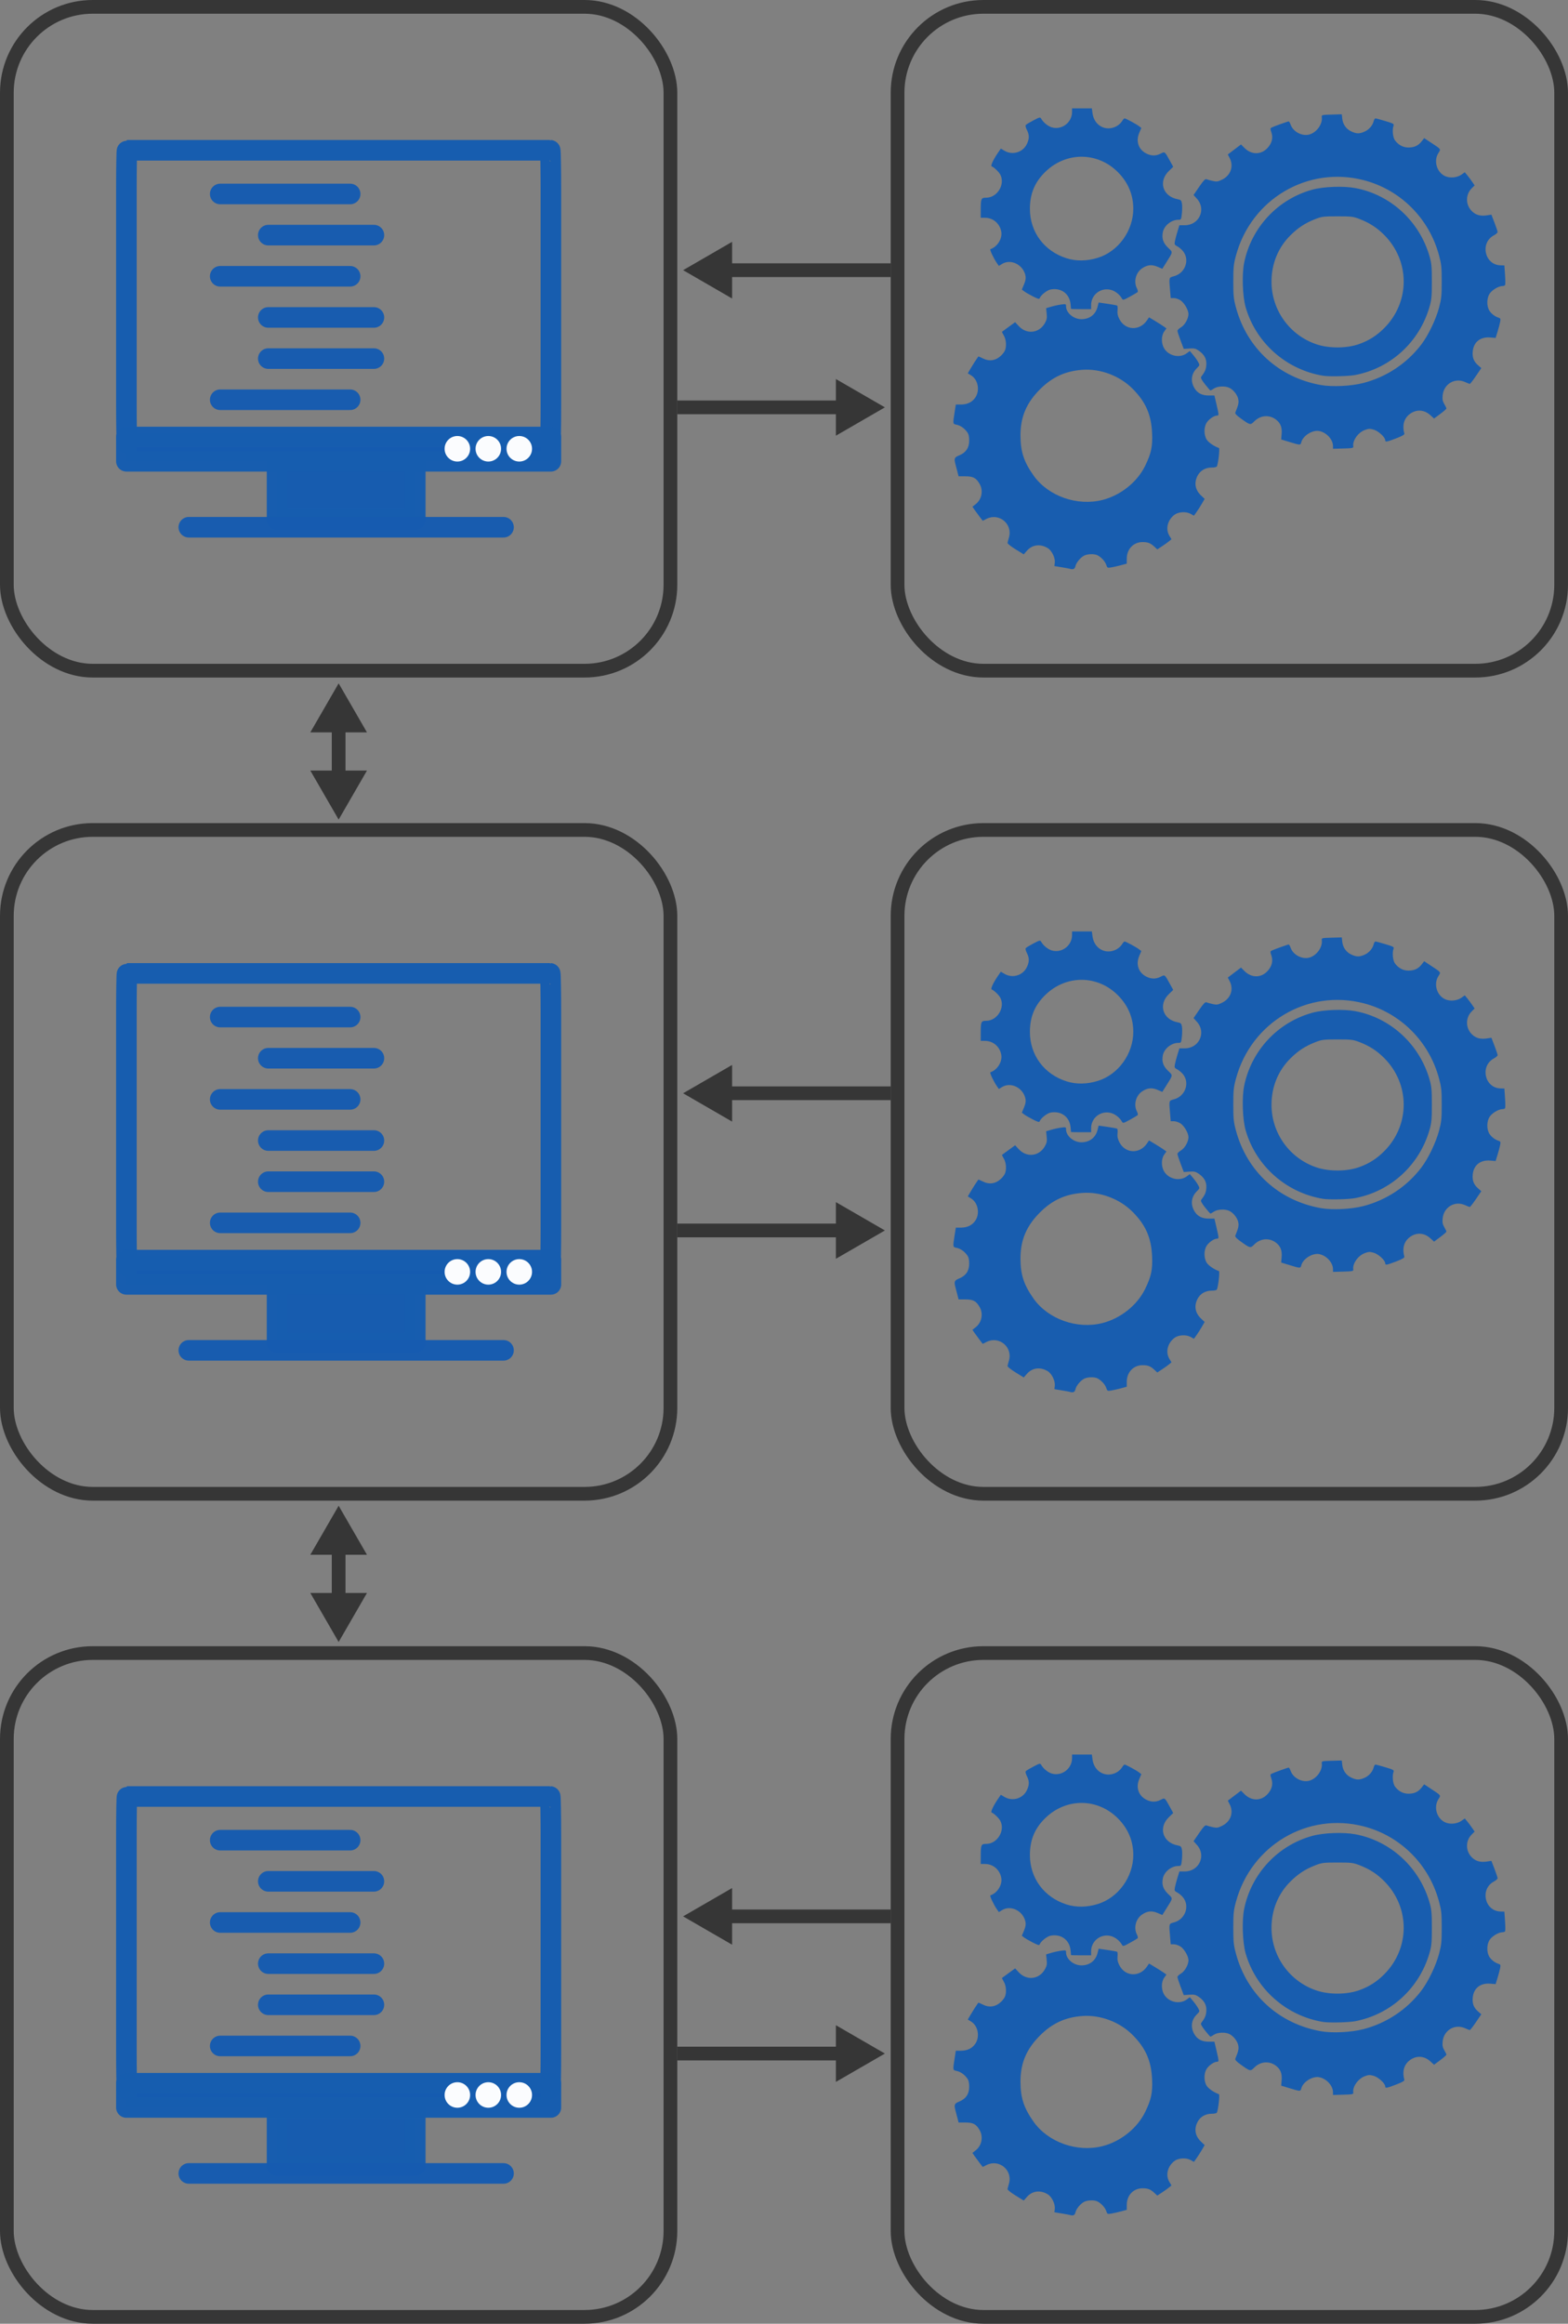 <?xml version="1.0" encoding="UTF-8" standalone="no"?>
<!-- Created with Inkscape (http://www.inkscape.org/) -->

<svg
   xmlns:dc="http://purl.org/dc/elements/1.1/"
   xmlns:cc="http://creativecommons.org/ns#"
   xmlns:rdf="http://www.w3.org/1999/02/22-rdf-syntax-ns#"
   xmlns:svg="http://www.w3.org/2000/svg"
   xmlns="http://www.w3.org/2000/svg"
   xmlns:sodipodi="http://sodipodi.sourceforge.net/DTD/sodipodi-0.dtd"
   xmlns:inkscape="http://www.inkscape.org/namespaces/inkscape"
   width="228.683mm"
   height="338.778mm"
   viewBox="0 0 810.293 1200.394"
   id="svg8537"
   version="1.1"
   inkscape:version="0.91 r13725"
   sodipodi:docname="multisys_distributed.svg">
  <rect x="0" y="0" width="810.293" height="1200.394" fill="#808080" stroke="none"/>
  <defs
     id="defs8539">
    <marker
       inkscape:isstock="true"
       style="overflow:visible"
       id="marker5325"
       refX="0"
       refY="0"
       orient="auto"
       inkscape:stockid="TriangleOutM">
      <path
         inkscape:connector-curvature="0"
         transform="scale(0.4,0.4)"
         style="fill:#363636;fill-opacity:1;fill-rule:evenodd;stroke:#363636;stroke-width:1pt;stroke-opacity:1"
         d="m 5.77,0 -8.65,5 0,-10 8.65,5 z"
         id="path5327" />
    </marker>
    <marker
       inkscape:stockid="TriangleOutM"
       orient="auto"
       refY="0"
       refX="0"
       id="marker5229"
       style="overflow:visible"
       inkscape:isstock="true">
      <path
         id="path5231"
         d="m 5.77,0 -8.65,5 0,-10 8.65,5 z"
         style="fill:#363636;fill-opacity:1;fill-rule:evenodd;stroke:#363636;stroke-width:1pt;stroke-opacity:1"
         transform="scale(0.4,0.4)"
         inkscape:connector-curvature="0" />
    </marker>
    <marker
       inkscape:stockid="TriangleOutM"
       orient="auto"
       refY="0"
       refX="0"
       id="TriangleOutM"
       style="overflow:visible"
       inkscape:isstock="true">
      <path
         id="path13248"
         d="m 5.77,0 -8.65,5 0,-10 8.65,5 z"
         style="fill-rule:evenodd;stroke:#000000;stroke-width:1pt"
         transform="scale(0.4,0.4)"
         inkscape:connector-curvature="0" />
    </marker>
    <marker
       inkscape:isstock="true"
       style="overflow:visible"
       id="marker16027"
       refX="0"
       refY="0"
       orient="auto"
       inkscape:stockid="TriangleOutM">
      <path
         inkscape:connector-curvature="0"
         transform="scale(0.4,0.4)"
         style="fill:#363636;fill-opacity:1;fill-rule:evenodd;stroke:#363636;stroke-width:1pt;stroke-opacity:1"
         d="m 5.77,0 -8.65,5 0,-10 8.65,5 z"
         id="path16029" />
    </marker>
    <marker
       inkscape:isstock="true"
       style="overflow:visible"
       id="marker15951"
       refX="0"
       refY="0"
       orient="auto"
       inkscape:stockid="TriangleOutM">
      <path
         inkscape:connector-curvature="0"
         transform="scale(0.4,0.4)"
         style="fill:#363636;fill-opacity:1;fill-rule:evenodd;stroke:#363636;stroke-width:1pt;stroke-opacity:1"
         d="m 5.77,0 -8.65,5 0,-10 8.65,5 z"
         id="path15953" />
    </marker>
    <marker
       inkscape:stockid="TriangleOutM"
       orient="auto"
       refY="0"
       refX="0"
       id="marker15293"
       style="overflow:visible"
       inkscape:isstock="true">
      <path
         id="path15295"
         d="m 5.77,0 -8.65,5 0,-10 8.65,5 z"
         style="fill:#363636;fill-opacity:1;fill-rule:evenodd;stroke:#363636;stroke-width:1pt;stroke-opacity:1"
         transform="scale(0.4,0.4)"
         inkscape:connector-curvature="0" />
    </marker>
    <marker
       inkscape:isstock="true"
       style="overflow:visible"
       id="marker15229"
       refX="0"
       refY="0"
       orient="auto"
       inkscape:stockid="TriangleInM">
      <path
         transform="scale(-0.4,-0.4)"
         style="fill:#363636;fill-opacity:1;fill-rule:evenodd;stroke:#363636;stroke-width:1pt;stroke-opacity:1"
         d="m 5.77,0 -8.65,5 0,-10 8.65,5 z"
         id="path15231"
         inkscape:connector-curvature="0" />
    </marker>
    <marker
       inkscape:isstock="true"
       style="overflow:visible"
       id="marker13791"
       refX="0"
       refY="0"
       orient="auto"
       inkscape:stockid="TriangleOutM">
      <path
         inkscape:connector-curvature="0"
         transform="scale(0.4,0.4)"
         style="fill:#363636;fill-opacity:1;fill-rule:evenodd;stroke:#363636;stroke-width:1pt;stroke-opacity:1"
         d="m 5.77,0 -8.65,5 0,-10 8.65,5 z"
         id="path13793" />
    </marker>
    <marker
       inkscape:isstock="true"
       style="overflow:visible"
       id="marker13581"
       refX="0"
       refY="0"
       orient="auto"
       inkscape:stockid="TriangleOutM">
      <path
         inkscape:connector-curvature="0"
         transform="scale(0.4,0.4)"
         style="fill:#363636;fill-opacity:1;fill-rule:evenodd;stroke:#363636;stroke-width:1pt;stroke-opacity:1"
         d="m 5.77,0 -8.65,5 0,-10 8.65,5 z"
         id="path13583" />
    </marker>
  </defs>
  <sodipodi:namedview
     id="base"
     pagecolor="#ffffff"
     bordercolor="#666666"
     borderopacity="1.0"
     inkscape:pageopacity="0.0"
     inkscape:pageshadow="2"
     inkscape:zoom="0.35"
     inkscape:cx="-88.835387"
     inkscape:cy="550.68247"
     inkscape:document-units="px"
     inkscape:current-layer="layer1"
     showgrid="false"
     fit-margin-top="0"
     fit-margin-left="0"
     fit-margin-right="0"
     fit-margin-bottom="0"
     inkscape:window-width="1855"
     inkscape:window-height="1056"
     inkscape:window-x="65"
     inkscape:window-y="24"
     inkscape:window-maximized="1" />
  <g
     inkscape:label="Layer 1"
     inkscape:groupmode="layer"
     id="layer1"
     transform="translate(337.759,-145.934)">
    <g
       id="g14045"
       transform="matrix(0,1,-1,0,933.517,569.679)" />
    <rect
       style="opacity:0.99;fill:#000000;fill-opacity:0;stroke:#363636;stroke-width:7.087;stroke-linecap:round;stroke-linejoin:round;stroke-miterlimit:4;stroke-dasharray:none;stroke-dashoffset:0;stroke-opacity:1"
       id="rect8083"
       width="342.913"
       height="342.913"
       x="126.077"
       y="149.477"
       ry="44.375" />
    <path
       style="fill:#185daf;fill-opacity:0.992"
       d="m 214.949,439.717 c -0.285,-0.09 -2.162,-0.434 -4.171,-0.765 l -3.653,-0.602 0.202,-1.729 c 0.29,-2.48 -1.526,-6.256 -3.623,-7.535 -3.843,-2.344 -8,-1.825 -10.786,1.347 l -1.64,1.868 -4.242,-2.611 c -2.333,-1.436 -4.194,-2.922 -4.135,-3.301 0.059,-0.379 0.386,-1.633 0.726,-2.785 2.065,-6.993 -5.114,-12.945 -11.616,-9.63 l -1.925,0.982 -1.461,-1.889 c -0.803,-1.039 -2.004,-2.674 -2.669,-3.632 l -1.208,-1.743 1.695,-1.326 c 3.139,-2.456 4.024,-6.951 2.053,-10.418 -1.771,-3.115 -3.345,-3.96 -7.371,-3.96 l -3.516,0 -0.537,-2.075 c -0.295,-1.141 -0.754,-2.892 -1.019,-3.89 -0.874,-3.287 -0.672,-3.813 1.866,-4.856 3.495,-1.437 5.166,-3.909 5.166,-7.642 0,-2.205 -0.279,-3.358 -1.069,-4.417 -1.513,-2.027 -3.443,-3.357 -5.477,-3.776 -1.967,-0.405 -1.954,-0.304 -0.912,-6.926 l 0.551,-3.501 2.598,0 c 3.371,0 5.9,-1.237 7.515,-3.677 2.423,-3.661 1.358,-9.185 -2.194,-11.38 l -1.732,-1.07 1.588,-2.698 c 1.282,-2.179 2.579,-4.195 3.843,-5.976 0.065,-0.091 1.065,0.317 2.222,0.908 3.447,1.758 6.73,1.271 9.588,-1.423 0.813,-0.766 1.706,-1.977 1.985,-2.69 0.858,-2.197 0.595,-5.593 -0.589,-7.599 -0.606,-1.027 -1.034,-1.922 -0.951,-1.989 0.083,-0.067 1.641,-1.209 3.463,-2.538 l 3.312,-2.416 1.874,2.03 c 4.113,4.454 10.555,3.716 13.512,-1.546 0.99,-1.762 1.151,-2.629 0.914,-4.923 l -0.287,-2.785 2.616,-0.777 c 1.439,-0.427 3.756,-0.928 5.148,-1.113 2.414,-0.32 2.532,-0.279 2.534,0.898 0.006,3.405 3.89,6.674 7.933,6.678 4.21,0 7.335,-2.379 8.349,-6.365 l 0.572,-2.248 4.558,0.658 c 2.507,0.362 4.754,0.779 4.994,0.928 0.24,0.148 0.333,1.265 0.206,2.482 -0.169,1.628 0.087,2.828 0.97,4.544 3.009,5.845 10.447,6.178 14.221,0.639 l 1.091,-1.602 3.058,1.839 c 1.682,1.012 3.703,2.297 4.491,2.857 l 1.433,1.017 -1.155,1.623 c -1.588,2.23 -1.582,6.201 0.013,8.782 2.422,3.919 8.073,5.099 11.673,2.437 l 1.568,-1.159 1.708,2.028 c 0.939,1.115 2.106,2.764 2.592,3.663 0.881,1.628 0.877,1.642 -0.75,3.269 -2.862,2.862 -3.287,6.742 -1.128,10.293 1.54,2.533 3.893,3.73 7.335,3.732 l 2.939,0 1.081,4.603 c 1.31,5.578 1.315,5.77 0.173,5.773 -1.473,0 -4.21,1.935 -5.319,3.753 -1.458,2.391 -1.394,6.441 0.137,8.745 0.976,1.469 3.912,3.457 6.263,4.24 0.514,0.171 -0.276,7.506 -1.017,9.437 -0.163,0.424 -1.194,0.673 -2.79,0.673 -3.208,0 -5.888,1.585 -7.273,4.3 -1.865,3.655 -1.198,7.258 1.879,10.161 l 1.822,1.718 -1.433,2.473 c -0.788,1.36 -2.033,3.313 -2.767,4.34 l -1.334,1.868 -1.798,-0.992 c -2.245,-1.238 -6.186,-1.011 -8.19,0.473 -3.669,2.718 -4.817,7.428 -2.668,10.952 l 1.049,1.721 -1.181,0.997 c -0.649,0.548 -2.302,1.731 -3.671,2.629 l -2.49,1.633 -1.399,-1.305 c -2.091,-1.95 -3.399,-2.469 -6.216,-2.469 -4.688,0 -8.142,3.625 -8.147,8.55 l -0.002,2.585 -3.112,0.833 c -1.712,0.458 -3.975,0.97 -5.029,1.138 -1.806,0.287 -1.949,0.206 -2.476,-1.388 -0.579,-1.755 -2.556,-3.903 -4.52,-4.912 -1.588,-0.816 -5.126,-0.724 -6.87,0.177 -1.965,1.016 -4.171,3.709 -4.537,5.537 -0.283,1.417 -1.225,1.803 -3.02,1.238 z m 17.059,-35.527 c 9.392,-2.402 17.932,-9.246 22.023,-17.648 3.134,-6.437 3.881,-9.962 3.573,-16.846 -0.428,-9.562 -3.288,-16.096 -10.014,-22.883 -6.68,-6.74 -16.62,-10.509 -25.968,-9.846 -8.74,0.621 -15.481,3.685 -21.764,9.895 -7.178,7.095 -10.306,14.441 -10.269,24.12 0.031,8.275 1.762,13.543 6.773,20.611 7.545,10.642 22.553,15.946 35.646,12.597 z m 119.087,-27.765 c 0,-3.456 -3.342,-7.117 -7.154,-7.838 -3.472,-0.656 -8.395,2.436 -9.24,5.806 -0.394,1.568 -0.528,1.566 -5.946,-0.088 l -4.447,-1.357 0.232,-2.796 c 0.275,-3.313 -0.487,-5.446 -2.573,-7.2 -3.452,-2.905 -8.251,-2.653 -11.509,0.604 -2.073,2.073 -2.102,2.067 -7.196,-1.593 -2.05,-1.473 -2.871,-2.374 -2.65,-2.911 1.584,-3.861 1.861,-5.103 1.531,-6.863 -0.415,-2.211 -2.374,-4.761 -4.505,-5.863 -2.135,-1.104 -6.126,-0.965 -8.003,0.278 -0.856,0.567 -1.697,1.032 -1.868,1.034 -0.172,0 -1.436,-1.426 -2.809,-3.174 -1.706,-2.171 -2.346,-3.38 -2.021,-3.817 2.047,-2.758 2.497,-3.79 2.687,-6.149 0.25,-3.114 -1.004,-5.444 -4.039,-7.506 -1.494,-1.015 -2.301,-1.191 -4.709,-1.022 l -2.906,0.203 -1.632,-4.317 c -0.898,-2.374 -1.632,-4.639 -1.632,-5.033 0,-0.394 0.828,-1.204 1.839,-1.801 1.952,-1.152 3.834,-4.48 3.855,-6.817 0.018,-2.057 -2.144,-5.817 -4.085,-7.107 -0.969,-0.644 -2.51,-1.171 -3.425,-1.171 l -1.662,0 -0.335,-3.968 c -0.581,-6.873 -0.651,-6.624 2.05,-7.346 5.859,-1.567 8.297,-8.593 4.534,-13.065 -0.736,-0.875 -2.033,-1.949 -2.882,-2.389 -1.4,-0.724 -1.512,-0.97 -1.201,-2.629 0.189,-1.007 0.789,-3.273 1.333,-5.036 l 0.99,-3.205 2.801,0 c 7.401,0 11.184,-8.235 6.278,-13.666 l -1.764,-1.953 2.913,-4.258 c 2.214,-3.236 3.113,-4.171 3.747,-3.895 0.459,0.2 1.911,0.602 3.228,0.893 2.116,0.468 2.689,0.384 4.927,-0.725 4.376,-2.169 6.014,-6.825 3.876,-11.018 l -0.991,-1.943 3.407,-2.579 3.407,-2.579 1.824,1.824 c 3.47,3.47 8.262,3.591 11.576,0.292 2.5,-2.489 3.317,-5.414 2.321,-8.307 -0.657,-1.906 -0.644,-2.169 0.12,-2.568 1.098,-0.574 8.314,-3.162 8.817,-3.162 0.211,0 0.675,0.805 1.031,1.79 1.335,3.692 6.146,6.098 9.838,4.92 3.752,-1.196 6.702,-5.44 6.218,-8.943 -0.152,-1.099 0.023,-1.143 5.089,-1.285 l 5.247,-0.147 0.26,2.304 c 0.334,2.964 2.075,5.38 4.755,6.597 2.677,1.216 4.168,1.216 6.845,0 2.268,-1.03 4.068,-3.124 4.638,-5.397 0.193,-0.767 0.594,-1.395 0.892,-1.395 0.298,0 2.611,0.621 5.139,1.38 4.215,1.265 4.564,1.47 4.199,2.463 -0.74,2.017 -0.344,6.007 0.742,7.472 1.814,2.449 4.213,3.726 7.002,3.726 3.032,0 5.05,-0.946 6.808,-3.192 l 1.297,-1.657 3.287,2.173 c 5.709,3.774 5.408,3.356 4.027,5.59 -2.503,4.05 -0.829,9.822 3.436,11.846 2.53,1.2 6.252,0.867 8.544,-0.765 l 1.702,-1.212 1.256,1.518 c 0.691,0.835 1.833,2.364 2.539,3.397 l 1.284,1.879 -1.54,1.539 c -3.289,3.289 -3.172,8.678 0.258,11.913 2.015,1.9 4.343,2.511 7.67,2.012 l 2.283,-0.343 1.603,4.157 c 0.882,2.286 1.603,4.457 1.602,4.822 -5e-4,0.366 -0.869,1.132 -1.929,1.702 -7.298,3.928 -4.77,15.271 3.452,15.487 l 1.973,0.053 0.34,4.837 c 0.187,2.66 0.204,5.058 0.038,5.327 -0.166,0.269 -0.798,0.489 -1.405,0.489 -1.91,0 -5.271,1.988 -6.546,3.872 -1.473,2.176 -1.653,6.016 -0.397,8.445 0.889,1.718 2.94,3.39 4.913,4.003 1.069,0.332 1.174,0.597 0.874,2.197 -0.188,1.001 -0.79,3.273 -1.339,5.05 l -0.998,3.23 -2.787,-0.231 c -5.101,-0.423 -8.575,2.346 -9.043,7.207 -0.296,3.08 0.507,5.17 2.74,7.13 l 1.686,1.481 -2.777,4.093 c -1.527,2.251 -2.957,4.078 -3.176,4.06 -0.22,-0.018 -1.326,-0.451 -2.459,-0.962 -5.273,-2.381 -10.999,1.036 -11.562,6.899 -0.196,2.042 -0.012,3.017 0.85,4.477 0.606,1.027 1.101,2.063 1.101,2.304 0,0.241 -1.437,1.506 -3.192,2.811 l -3.192,2.372 -1.963,-1.774 c -3.3,-2.981 -7.529,-3.085 -10.947,-0.268 -2.718,2.24 -3.606,5.804 -2.446,9.822 0.155,0.536 -1.054,1.241 -4.191,2.443 -5.018,1.924 -5.705,2.038 -5.705,0.954 0,-1.533 -3.547,-4.77 -5.968,-5.448 -2.017,-0.565 -2.658,-0.533 -4.654,0.229 -3.456,1.32 -6.372,5.503 -5.875,8.428 0.144,0.848 -0.357,0.953 -5.157,1.087 l -5.316,0.148 0,-1.335 z m 15.758,-32.668 c 11.935,-3.106 22.485,-10.13 29.927,-19.924 3.581,-4.713 7.468,-12.812 9.114,-18.991 1.219,-4.577 1.379,-6.133 1.379,-13.473 0,-7.34 -0.159,-8.896 -1.379,-13.473 -5.097,-19.131 -19.906,-33.942 -38.864,-38.868 -28.994,-7.533 -58.257,9.733 -66.11,39.008 -1.189,4.431 -1.35,6.027 -1.35,13.332 0,7.305 0.162,8.901 1.35,13.332 5.685,21.192 22.179,36.268 43.91,40.135 5.926,1.055 15.656,0.578 22.023,-1.079 z m -20.945,-3.733 c -19.051,-3.164 -34.676,-17.016 -39.965,-35.43 -1.597,-5.561 -1.98,-16.9 -0.772,-22.863 3.704,-18.282 17.397,-32.951 35.319,-37.838 5.82,-1.587 16.038,-1.952 22.198,-0.792 18.217,3.429 33.122,17.165 38.307,35.301 1.026,3.591 1.186,5.336 1.186,12.966 0,7.63 -0.16,9.375 -1.186,12.966 -5.201,18.194 -19.987,31.791 -38.407,35.318 -3.481,0.666 -13.556,0.891 -16.681,0.372 z m 18.842,-16.412 c 5.047,-1.832 8.94,-4.315 12.774,-8.149 13.47,-13.47 13.47,-34.72 0,-48.19 -3.779,-3.778 -7.592,-6.23 -12.819,-8.242 -3.205,-1.234 -4.146,-1.346 -11.276,-1.346 -7.13,0 -8.072,0.112 -11.276,1.346 -5.363,2.064 -9.087,4.492 -13.184,8.592 -6.252,6.258 -9.636,14.578 -9.658,23.745 -0.036,14.719 9.375,27.806 23.335,32.452 6.575,2.188 15.742,2.102 22.105,-0.208 z m -149.049,-18.111 c -0.015,-0.07 -0.112,-1.126 -0.217,-2.344 -0.472,-5.456 -4.856,-8.712 -10.345,-7.683 -1.805,0.338 -5.076,2.938 -5.602,4.451 -0.222,0.639 -0.863,0.475 -3.58,-0.915 -1.82,-0.931 -3.838,-2.102 -4.483,-2.601 l -1.174,-0.908 1.116,-2.641 c 0.784,-1.856 1.017,-3.165 0.783,-4.401 -1.08,-5.715 -7.501,-8.996 -12.108,-6.187 l -1.665,1.015 -0.992,-1.406 c -1.666,-2.362 -3.873,-7.059 -3.393,-7.222 3.602,-1.217 6.238,-5.421 5.635,-8.989 -0.716,-4.237 -4.206,-7.238 -8.416,-7.238 l -2.212,0 0.007,-4.02 c 0.01,-5.939 0.195,-6.353 2.829,-6.353 5.707,0 9.906,-6.845 7.296,-11.893 -0.75,-1.451 -3.303,-3.897 -4.474,-4.287 -0.686,-0.229 0.806,-3.455 3.238,-7.006 l 1.494,-2.182 1.888,1.114 c 4.14,2.442 9.468,0.864 11.541,-3.418 1.346,-2.78 1.358,-4.745 0.047,-7.317 -0.639,-1.253 -0.85,-2.228 -0.558,-2.579 0.258,-0.311 2.026,-1.379 3.929,-2.374 3.358,-1.756 3.478,-1.779 4.059,-0.788 1.159,1.98 3.567,3.897 5.572,4.437 5.16,1.389 10.326,-2.613 10.326,-8.001 l 0,-1.867 5.12,0 5.12,0 0.336,2.531 c 0.838,6.319 6.748,9.61 12.233,6.811 1.111,-0.567 2.436,-1.734 2.944,-2.593 0.508,-0.859 1.132,-1.562 1.387,-1.562 0.62,0 6.012,2.911 7.488,4.042 l 1.174,0.9 -1.116,2.641 c -1.8,4.261 -0.325,8.518 3.654,10.549 2.584,1.318 4.964,1.345 7.44,0.082 2.208,-1.126 2.078,-1.223 4.68,3.498 l 1.82,3.301 -2.227,2.145 c -5.606,5.4 -3.214,13.149 4.506,14.597 1.641,0.308 1.922,0.583 2.221,2.179 0.189,1.005 0.183,3.317 -0.012,5.138 -0.346,3.231 -0.391,3.311 -1.867,3.311 -3.618,0 -7.349,3.031 -7.999,6.498 -0.598,3.19 0.187,5.497 2.692,7.9 2.604,2.499 2.664,2.004 -0.935,7.723 l -2.008,3.191 -2.505,-1.058 c -2.921,-1.234 -5.221,-1.004 -7.911,0.794 -3.259,2.177 -4.508,6.88 -2.737,10.306 0.452,0.874 0.627,1.775 0.389,2.001 -0.238,0.226 -2.037,1.287 -3.997,2.357 -3.393,1.852 -3.59,1.898 -4.114,0.955 -1.075,-1.933 -3.328,-3.758 -5.41,-4.382 -5.288,-1.584 -10.51,2.278 -10.51,7.774 l 0,2.1 -5.187,0 c -2.853,0 -5.198,-0.059 -5.213,-0.13 z m 13.839,-26.38 c 10.6,-3.274 18.343,-13.977 18.343,-25.355 0,-7.2 -2.64,-13.524 -7.848,-18.801 -10.391,-10.528 -26.454,-10.784 -37.257,-0.593 -5.705,5.382 -8.316,11.482 -8.316,19.433 0,11.96 7.322,21.838 18.931,25.539 4.969,1.584 10.545,1.507 16.147,-0.224 z"
       id="path9977"
       inkscape:connector-curvature="0" />
    <rect
       ry="44.375"
       y="574.674"
       x="126.077"
       height="342.913"
       width="342.913"
       id="rect13415"
       style="opacity:0.99;fill:#000000;fill-opacity:0;stroke:#363636;stroke-width:7.087;stroke-linecap:round;stroke-linejoin:round;stroke-miterlimit:4;stroke-dasharray:none;stroke-dashoffset:0;stroke-opacity:1" />
    <path
       inkscape:connector-curvature="0"
       id="path13417"
       d="m 214.949,864.914 c -0.285,-0.09 -2.162,-0.434 -4.171,-0.765 l -3.653,-0.602 0.202,-1.729 c 0.29,-2.48 -1.526,-6.256 -3.623,-7.535 -3.843,-2.344 -8,-1.825 -10.786,1.347 l -1.64,1.868 -4.242,-2.611 c -2.333,-1.436 -4.194,-2.922 -4.135,-3.301 0.059,-0.379 0.386,-1.633 0.726,-2.785 2.065,-6.993 -5.114,-12.945 -11.616,-9.63 l -1.925,0.982 -1.461,-1.889 c -0.803,-1.039 -2.004,-2.674 -2.669,-3.632 l -1.208,-1.743 1.695,-1.326 c 3.139,-2.456 4.024,-6.951 2.053,-10.418 -1.771,-3.115 -3.345,-3.96 -7.371,-3.96 l -3.516,0 -0.537,-2.075 c -0.295,-1.141 -0.754,-2.892 -1.019,-3.89 -0.874,-3.287 -0.672,-3.813 1.866,-4.856 3.495,-1.437 5.166,-3.909 5.166,-7.642 0,-2.205 -0.279,-3.358 -1.069,-4.417 -1.513,-2.027 -3.443,-3.357 -5.477,-3.776 -1.967,-0.405 -1.954,-0.304 -0.912,-6.926 l 0.551,-3.501 2.598,0 c 3.371,0 5.9,-1.237 7.515,-3.677 2.423,-3.661 1.358,-9.185 -2.194,-11.38 l -1.732,-1.07 1.588,-2.698 c 1.282,-2.179 2.579,-4.195 3.843,-5.976 0.065,-0.091 1.065,0.317 2.222,0.908 3.447,1.758 6.73,1.271 9.588,-1.423 0.813,-0.766 1.706,-1.977 1.985,-2.69 0.858,-2.197 0.595,-5.593 -0.589,-7.599 -0.606,-1.027 -1.034,-1.922 -0.951,-1.989 0.083,-0.067 1.641,-1.209 3.463,-2.538 l 3.312,-2.416 1.874,2.03 c 4.113,4.454 10.555,3.716 13.512,-1.546 0.99,-1.762 1.151,-2.629 0.914,-4.923 l -0.287,-2.785 2.616,-0.777 c 1.439,-0.427 3.756,-0.928 5.148,-1.113 2.414,-0.32 2.532,-0.279 2.534,0.898 0.006,3.405 3.89,6.674 7.933,6.678 4.21,0 7.335,-2.379 8.349,-6.365 l 0.572,-2.248 4.558,0.658 c 2.507,0.362 4.754,0.779 4.994,0.928 0.24,0.148 0.333,1.265 0.206,2.482 -0.169,1.628 0.087,2.828 0.97,4.544 3.009,5.845 10.447,6.178 14.221,0.639 l 1.091,-1.602 3.058,1.839 c 1.682,1.012 3.703,2.297 4.491,2.857 l 1.433,1.017 -1.155,1.623 c -1.588,2.23 -1.582,6.201 0.013,8.782 2.422,3.919 8.073,5.099 11.673,2.437 l 1.568,-1.159 1.708,2.028 c 0.939,1.115 2.106,2.764 2.592,3.663 0.881,1.628 0.877,1.642 -0.75,3.269 -2.862,2.862 -3.287,6.742 -1.128,10.293 1.54,2.533 3.893,3.73 7.335,3.732 l 2.939,0 1.081,4.603 c 1.31,5.578 1.315,5.77 0.173,5.773 -1.473,0 -4.21,1.935 -5.319,3.753 -1.458,2.391 -1.394,6.441 0.137,8.745 0.976,1.469 3.912,3.457 6.263,4.24 0.514,0.171 -0.276,7.506 -1.017,9.437 -0.163,0.424 -1.194,0.673 -2.79,0.673 -3.208,0 -5.888,1.585 -7.273,4.3 -1.865,3.655 -1.198,7.258 1.879,10.161 l 1.822,1.718 -1.433,2.473 c -0.788,1.36 -2.033,3.313 -2.767,4.34 l -1.334,1.868 -1.798,-0.992 c -2.245,-1.238 -6.186,-1.011 -8.19,0.473 -3.669,2.718 -4.817,7.428 -2.668,10.952 l 1.049,1.721 -1.181,0.997 c -0.649,0.548 -2.302,1.731 -3.671,2.629 l -2.49,1.633 -1.399,-1.305 c -2.091,-1.95 -3.399,-2.469 -6.216,-2.469 -4.688,0 -8.142,3.625 -8.147,8.55 l -0.002,2.585 -3.112,0.833 c -1.712,0.458 -3.975,0.97 -5.029,1.138 -1.806,0.287 -1.949,0.206 -2.476,-1.388 -0.579,-1.755 -2.556,-3.903 -4.52,-4.912 -1.588,-0.816 -5.126,-0.724 -6.87,0.177 -1.965,1.016 -4.171,3.709 -4.537,5.537 -0.283,1.417 -1.225,1.803 -3.02,1.238 z m 17.059,-35.527 c 9.392,-2.402 17.932,-9.246 22.023,-17.648 3.134,-6.437 3.881,-9.962 3.573,-16.846 -0.428,-9.562 -3.288,-16.096 -10.014,-22.883 -6.68,-6.74 -16.62,-10.509 -25.968,-9.846 -8.74,0.621 -15.481,3.685 -21.764,9.895 -7.178,7.095 -10.306,14.441 -10.269,24.12 0.031,8.275 1.762,13.543 6.773,20.611 7.545,10.642 22.553,15.946 35.646,12.597 z m 119.087,-27.765 c 0,-3.456 -3.342,-7.117 -7.154,-7.838 -3.472,-0.656 -8.395,2.436 -9.24,5.806 -0.394,1.568 -0.528,1.566 -5.946,-0.088 l -4.447,-1.357 0.232,-2.796 c 0.275,-3.313 -0.487,-5.446 -2.573,-7.2 -3.452,-2.905 -8.251,-2.653 -11.509,0.604 -2.073,2.073 -2.102,2.067 -7.196,-1.593 -2.05,-1.473 -2.871,-2.374 -2.65,-2.911 1.584,-3.861 1.861,-5.103 1.531,-6.863 -0.415,-2.211 -2.374,-4.761 -4.505,-5.863 -2.135,-1.104 -6.126,-0.965 -8.003,0.278 -0.856,0.567 -1.697,1.032 -1.868,1.034 -0.172,0 -1.436,-1.426 -2.809,-3.174 -1.706,-2.171 -2.346,-3.38 -2.021,-3.817 2.047,-2.758 2.497,-3.79 2.687,-6.149 0.25,-3.114 -1.004,-5.444 -4.039,-7.506 -1.494,-1.015 -2.301,-1.191 -4.709,-1.022 l -2.906,0.203 -1.632,-4.317 c -0.898,-2.374 -1.632,-4.639 -1.632,-5.033 0,-0.394 0.828,-1.204 1.839,-1.801 1.952,-1.152 3.834,-4.48 3.855,-6.817 0.018,-2.057 -2.144,-5.817 -4.085,-7.107 -0.969,-0.644 -2.51,-1.171 -3.425,-1.171 l -1.662,0 -0.335,-3.968 c -0.581,-6.873 -0.651,-6.624 2.05,-7.346 5.859,-1.567 8.297,-8.593 4.534,-13.065 -0.736,-0.875 -2.033,-1.949 -2.882,-2.389 -1.4,-0.724 -1.512,-0.97 -1.201,-2.629 0.189,-1.007 0.789,-3.273 1.333,-5.036 l 0.99,-3.205 2.801,0 c 7.401,0 11.184,-8.235 6.278,-13.666 l -1.764,-1.953 2.913,-4.258 c 2.214,-3.236 3.113,-4.171 3.747,-3.895 0.459,0.2 1.911,0.602 3.228,0.893 2.116,0.468 2.689,0.384 4.927,-0.725 4.376,-2.169 6.014,-6.825 3.876,-11.018 l -0.991,-1.943 3.407,-2.579 3.407,-2.579 1.824,1.824 c 3.47,3.47 8.262,3.591 11.576,0.292 2.5,-2.489 3.317,-5.414 2.321,-8.307 -0.657,-1.906 -0.644,-2.169 0.12,-2.568 1.098,-0.574 8.314,-3.162 8.817,-3.162 0.211,0 0.675,0.805 1.031,1.79 1.335,3.692 6.146,6.098 9.838,4.92 3.752,-1.196 6.702,-5.44 6.218,-8.943 -0.152,-1.099 0.023,-1.143 5.089,-1.285 l 5.247,-0.147 0.26,2.304 c 0.334,2.964 2.075,5.38 4.755,6.597 2.677,1.216 4.168,1.216 6.845,0 2.268,-1.03 4.068,-3.124 4.638,-5.397 0.193,-0.767 0.594,-1.395 0.892,-1.395 0.298,0 2.611,0.621 5.139,1.38 4.215,1.265 4.564,1.47 4.199,2.463 -0.74,2.017 -0.344,6.007 0.742,7.472 1.814,2.449 4.213,3.726 7.002,3.726 3.032,0 5.05,-0.946 6.808,-3.192 l 1.297,-1.657 3.287,2.173 c 5.709,3.774 5.408,3.356 4.027,5.59 -2.503,4.05 -0.829,9.822 3.436,11.846 2.53,1.2 6.252,0.867 8.544,-0.765 l 1.702,-1.212 1.256,1.518 c 0.691,0.835 1.833,2.364 2.539,3.397 l 1.284,1.879 -1.54,1.539 c -3.289,3.289 -3.172,8.678 0.258,11.913 2.015,1.9 4.343,2.511 7.67,2.012 l 2.283,-0.343 1.603,4.157 c 0.882,2.286 1.603,4.457 1.602,4.822 -5e-4,0.366 -0.869,1.132 -1.929,1.702 -7.298,3.928 -4.77,15.271 3.452,15.487 l 1.973,0.053 0.34,4.837 c 0.187,2.66 0.204,5.058 0.038,5.327 -0.166,0.269 -0.798,0.489 -1.405,0.489 -1.91,0 -5.271,1.988 -6.546,3.872 -1.473,2.176 -1.653,6.016 -0.397,8.445 0.889,1.718 2.94,3.39 4.913,4.003 1.069,0.332 1.174,0.597 0.874,2.197 -0.188,1.001 -0.79,3.273 -1.339,5.05 l -0.998,3.23 -2.787,-0.231 c -5.101,-0.423 -8.575,2.346 -9.043,7.207 -0.296,3.08 0.507,5.17 2.74,7.13 l 1.686,1.481 -2.777,4.093 c -1.527,2.251 -2.957,4.078 -3.176,4.06 -0.22,-0.018 -1.326,-0.451 -2.459,-0.962 -5.273,-2.381 -10.999,1.036 -11.562,6.899 -0.196,2.042 -0.012,3.017 0.85,4.477 0.606,1.027 1.101,2.063 1.101,2.304 0,0.241 -1.437,1.506 -3.192,2.811 l -3.192,2.372 -1.963,-1.774 c -3.3,-2.981 -7.529,-3.085 -10.947,-0.268 -2.718,2.24 -3.606,5.804 -2.446,9.822 0.155,0.536 -1.054,1.241 -4.191,2.443 -5.018,1.924 -5.705,2.038 -5.705,0.954 0,-1.533 -3.547,-4.77 -5.968,-5.448 -2.017,-0.565 -2.658,-0.533 -4.654,0.229 -3.456,1.32 -6.372,5.503 -5.875,8.428 0.144,0.848 -0.357,0.953 -5.157,1.087 l -5.316,0.148 0,-1.335 z m 15.758,-32.668 c 11.935,-3.106 22.485,-10.13 29.927,-19.924 3.581,-4.713 7.468,-12.812 9.114,-18.991 1.219,-4.577 1.379,-6.133 1.379,-13.473 0,-7.34 -0.159,-8.896 -1.379,-13.473 -5.097,-19.131 -19.906,-33.942 -38.864,-38.868 -28.994,-7.533 -58.257,9.733 -66.11,39.008 -1.189,4.431 -1.35,6.027 -1.35,13.332 0,7.305 0.162,8.901 1.35,13.332 5.685,21.192 22.179,36.268 43.91,40.135 5.926,1.055 15.656,0.578 22.023,-1.079 z m -20.945,-3.733 c -19.051,-3.164 -34.676,-17.016 -39.965,-35.43 -1.597,-5.561 -1.98,-16.9 -0.772,-22.863 3.704,-18.282 17.397,-32.951 35.319,-37.838 5.82,-1.587 16.038,-1.952 22.198,-0.792 18.217,3.429 33.122,17.165 38.307,35.301 1.026,3.591 1.186,5.336 1.186,12.966 0,7.63 -0.16,9.375 -1.186,12.966 -5.201,18.194 -19.987,31.791 -38.407,35.318 -3.481,0.666 -13.556,0.891 -16.681,0.372 z m 18.842,-16.412 c 5.047,-1.832 8.94,-4.315 12.774,-8.149 13.47,-13.47 13.47,-34.72 0,-48.19 -3.779,-3.778 -7.592,-6.23 -12.819,-8.242 -3.205,-1.234 -4.146,-1.346 -11.276,-1.346 -7.13,0 -8.072,0.112 -11.276,1.346 -5.363,2.064 -9.087,4.492 -13.184,8.592 -6.252,6.258 -9.636,14.578 -9.658,23.745 -0.036,14.719 9.375,27.806 23.335,32.452 6.575,2.188 15.742,2.102 22.105,-0.208 z m -149.049,-18.111 c -0.015,-0.07 -0.112,-1.126 -0.217,-2.344 -0.472,-5.456 -4.856,-8.712 -10.345,-7.683 -1.805,0.338 -5.076,2.938 -5.602,4.451 -0.222,0.639 -0.863,0.475 -3.58,-0.915 -1.82,-0.931 -3.838,-2.102 -4.483,-2.601 l -1.174,-0.908 1.116,-2.641 c 0.784,-1.856 1.017,-3.165 0.783,-4.401 -1.08,-5.715 -7.501,-8.996 -12.108,-6.187 l -1.665,1.015 -0.992,-1.406 c -1.666,-2.362 -3.873,-7.059 -3.393,-7.222 3.602,-1.217 6.238,-5.421 5.635,-8.989 -0.716,-4.237 -4.206,-7.238 -8.416,-7.238 l -2.212,0 0.007,-4.02 c 0.01,-5.939 0.195,-6.353 2.829,-6.353 5.707,0 9.906,-6.845 7.296,-11.893 -0.75,-1.451 -3.303,-3.897 -4.474,-4.287 -0.686,-0.229 0.806,-3.455 3.238,-7.006 l 1.494,-2.182 1.888,1.114 c 4.14,2.442 9.468,0.864 11.541,-3.418 1.346,-2.78 1.358,-4.745 0.047,-7.317 -0.639,-1.253 -0.85,-2.228 -0.558,-2.579 0.258,-0.311 2.026,-1.379 3.929,-2.374 3.358,-1.756 3.478,-1.779 4.059,-0.788 1.159,1.98 3.567,3.897 5.572,4.437 5.16,1.389 10.326,-2.613 10.326,-8.001 l 0,-1.867 5.12,0 5.12,0 0.336,2.531 c 0.838,6.319 6.748,9.61 12.233,6.811 1.111,-0.567 2.436,-1.734 2.944,-2.593 0.508,-0.859 1.132,-1.562 1.387,-1.562 0.62,0 6.012,2.911 7.488,4.042 l 1.174,0.9 -1.116,2.641 c -1.8,4.261 -0.325,8.518 3.654,10.549 2.584,1.318 4.964,1.345 7.44,0.082 2.208,-1.126 2.078,-1.223 4.68,3.498 l 1.82,3.301 -2.227,2.145 c -5.606,5.4 -3.214,13.149 4.506,14.597 1.641,0.308 1.922,0.583 2.221,2.179 0.189,1.005 0.183,3.317 -0.012,5.138 -0.346,3.231 -0.391,3.311 -1.867,3.311 -3.618,0 -7.349,3.031 -7.999,6.498 -0.598,3.19 0.187,5.497 2.692,7.9 2.604,2.499 2.664,2.004 -0.935,7.723 l -2.008,3.191 -2.505,-1.058 c -2.921,-1.234 -5.221,-1.004 -7.911,0.794 -3.259,2.177 -4.508,6.88 -2.737,10.306 0.452,0.874 0.627,1.775 0.389,2.001 -0.238,0.226 -2.037,1.287 -3.997,2.357 -3.393,1.852 -3.59,1.898 -4.114,0.955 -1.075,-1.933 -3.328,-3.758 -5.41,-4.382 -5.288,-1.584 -10.51,2.278 -10.51,7.774 l 0,2.1 -5.187,0 c -2.853,0 -5.198,-0.059 -5.213,-0.13 z m 13.839,-26.38 c 10.6,-3.274 18.343,-13.977 18.343,-25.355 0,-7.2 -2.64,-13.524 -7.848,-18.801 -10.391,-10.528 -26.454,-10.784 -37.257,-0.593 -5.705,5.382 -8.316,11.482 -8.316,19.433 0,11.96 7.322,21.838 18.931,25.539 4.969,1.584 10.545,1.507 16.147,-0.224 z"
       style="fill:#185daf;fill-opacity:0.992" />
    <rect
       style="opacity:0.99;fill:#000000;fill-opacity:0;stroke:#363636;stroke-width:7.087;stroke-linecap:round;stroke-linejoin:round;stroke-miterlimit:4;stroke-dasharray:none;stroke-dashoffset:0;stroke-opacity:1"
       id="rect13433"
       width="342.913"
       height="342.913"
       x="126.077"
       y="999.871"
       ry="44.375" />
    <path
       style="fill:#185daf;fill-opacity:0.992"
       d="m 214.949,1290.111 c -0.285,-0.09 -2.162,-0.434 -4.171,-0.765 l -3.653,-0.602 0.202,-1.729 c 0.289,-2.48 -1.526,-6.256 -3.623,-7.535 -3.844,-2.344 -8,-1.825 -10.786,1.347 l -1.64,1.868 -4.242,-2.611 c -2.333,-1.436 -4.194,-2.922 -4.135,-3.301 0.059,-0.379 0.386,-1.633 0.726,-2.785 2.065,-6.993 -5.114,-12.945 -11.616,-9.63 l -1.925,0.982 -1.461,-1.889 c -0.803,-1.039 -2.004,-2.674 -2.669,-3.632 l -1.208,-1.743 1.695,-1.326 c 3.139,-2.456 4.024,-6.951 2.053,-10.418 -1.771,-3.115 -3.345,-3.96 -7.371,-3.96 l -3.516,0 -0.537,-2.075 c -0.295,-1.141 -0.754,-2.892 -1.019,-3.89 -0.874,-3.287 -0.672,-3.813 1.866,-4.856 3.495,-1.437 5.166,-3.909 5.166,-7.642 0,-2.205 -0.279,-3.358 -1.069,-4.417 -1.513,-2.027 -3.443,-3.357 -5.478,-3.776 -1.967,-0.405 -1.954,-0.304 -0.912,-6.926 l 0.551,-3.501 2.598,0 c 3.371,0 5.9,-1.237 7.515,-3.677 2.423,-3.661 1.357,-9.185 -2.194,-11.38 l -1.732,-1.07 1.588,-2.698 c 1.282,-2.179 2.579,-4.195 3.843,-5.976 0.065,-0.091 1.065,0.317 2.222,0.908 3.447,1.758 6.73,1.271 9.588,-1.423 0.813,-0.766 1.706,-1.977 1.985,-2.69 0.858,-2.197 0.595,-5.593 -0.589,-7.599 -0.606,-1.027 -1.034,-1.922 -0.951,-1.989 0.083,-0.067 1.641,-1.209 3.463,-2.538 l 3.312,-2.416 1.874,2.03 c 4.113,4.454 10.555,3.716 13.512,-1.546 0.99,-1.762 1.151,-2.629 0.914,-4.923 l -0.287,-2.785 2.616,-0.777 c 1.439,-0.427 3.756,-0.928 5.148,-1.113 2.414,-0.32 2.532,-0.279 2.534,0.898 0.01,3.405 3.89,6.674 7.933,6.678 4.21,0 7.335,-2.379 8.349,-6.365 l 0.572,-2.248 4.558,0.658 c 2.507,0.362 4.754,0.779 4.994,0.928 0.24,0.148 0.333,1.265 0.206,2.482 -0.169,1.628 0.087,2.828 0.971,4.544 3.009,5.845 10.447,6.178 14.221,0.639 l 1.091,-1.602 3.058,1.839 c 1.682,1.012 3.703,2.297 4.491,2.857 l 1.433,1.017 -1.155,1.623 c -1.588,2.23 -1.582,6.201 0.013,8.782 2.422,3.919 8.073,5.099 11.673,2.437 l 1.568,-1.159 1.708,2.028 c 0.939,1.115 2.106,2.764 2.592,3.663 0.881,1.628 0.877,1.642 -0.75,3.269 -2.862,2.862 -3.287,6.742 -1.128,10.293 1.54,2.533 3.893,3.73 7.335,3.732 l 2.939,0 1.081,4.603 c 1.31,5.578 1.315,5.77 0.173,5.773 -1.473,0 -4.21,1.935 -5.319,3.753 -1.458,2.391 -1.394,6.441 0.137,8.745 0.976,1.469 3.912,3.457 6.263,4.24 0.514,0.171 -0.276,7.506 -1.017,9.437 -0.163,0.424 -1.194,0.673 -2.791,0.673 -3.208,0 -5.888,1.585 -7.273,4.3 -1.865,3.655 -1.198,7.258 1.879,10.161 l 1.822,1.718 -1.433,2.473 c -0.788,1.36 -2.033,3.313 -2.767,4.34 l -1.334,1.868 -1.798,-0.992 c -2.245,-1.238 -6.186,-1.011 -8.19,0.473 -3.669,2.718 -4.817,7.428 -2.668,10.952 l 1.049,1.721 -1.181,0.997 c -0.649,0.548 -2.301,1.731 -3.671,2.629 l -2.49,1.633 -1.399,-1.305 c -2.091,-1.95 -3.398,-2.469 -6.216,-2.469 -4.688,0 -8.142,3.625 -8.147,8.55 l 0,2.585 -3.112,0.833 c -1.712,0.458 -3.975,0.97 -5.029,1.138 -1.806,0.287 -1.949,0.206 -2.476,-1.388 -0.579,-1.755 -2.556,-3.903 -4.52,-4.912 -1.588,-0.816 -5.126,-0.724 -6.87,0.177 -1.964,1.016 -4.171,3.709 -4.537,5.537 -0.283,1.417 -1.225,1.803 -3.02,1.238 z m 17.059,-35.527 c 9.392,-2.402 17.933,-9.246 22.023,-17.648 3.134,-6.437 3.881,-9.962 3.573,-16.846 -0.428,-9.562 -3.288,-16.096 -10.014,-22.883 -6.68,-6.74 -16.62,-10.509 -25.968,-9.846 -8.74,0.621 -15.481,3.685 -21.764,9.896 -7.178,7.095 -10.306,14.441 -10.269,24.12 0.031,8.275 1.762,13.543 6.774,20.611 7.545,10.642 22.553,15.946 35.646,12.597 z m 119.087,-27.765 c 0,-3.456 -3.342,-7.117 -7.154,-7.838 -3.472,-0.656 -8.395,2.436 -9.24,5.806 -0.394,1.568 -0.528,1.566 -5.946,-0.088 l -4.447,-1.357 0.232,-2.796 c 0.275,-3.313 -0.487,-5.446 -2.573,-7.2 -3.452,-2.905 -8.251,-2.653 -11.509,0.604 -2.073,2.073 -2.102,2.067 -7.197,-1.593 -2.05,-1.473 -2.871,-2.374 -2.65,-2.911 1.584,-3.861 1.861,-5.103 1.531,-6.863 -0.415,-2.211 -2.374,-4.761 -4.505,-5.863 -2.135,-1.104 -6.126,-0.965 -8.003,0.278 -0.856,0.567 -1.697,1.032 -1.868,1.034 -0.172,0 -1.436,-1.426 -2.809,-3.174 -1.706,-2.171 -2.346,-3.38 -2.021,-3.817 2.047,-2.758 2.497,-3.79 2.687,-6.149 0.25,-3.114 -1.004,-5.444 -4.039,-7.506 -1.494,-1.015 -2.301,-1.191 -4.709,-1.022 l -2.906,0.203 -1.632,-4.317 c -0.898,-2.374 -1.632,-4.639 -1.632,-5.033 0,-0.394 0.828,-1.204 1.839,-1.801 1.952,-1.152 3.834,-4.48 3.855,-6.817 0.018,-2.057 -2.144,-5.817 -4.085,-7.107 -0.969,-0.644 -2.51,-1.171 -3.425,-1.171 l -1.663,0 -0.335,-3.968 c -0.581,-6.873 -0.651,-6.624 2.05,-7.346 5.859,-1.567 8.297,-8.593 4.534,-13.065 -0.736,-0.875 -2.033,-1.949 -2.882,-2.389 -1.4,-0.724 -1.512,-0.97 -1.201,-2.629 0.189,-1.007 0.789,-3.273 1.333,-5.036 l 0.99,-3.205 2.801,0 c 7.401,0 11.184,-8.235 6.278,-13.666 l -1.764,-1.953 2.913,-4.258 c 2.214,-3.236 3.113,-4.171 3.747,-3.895 0.459,0.2 1.911,0.602 3.228,0.893 2.116,0.468 2.689,0.384 4.927,-0.725 4.376,-2.169 6.014,-6.825 3.876,-11.018 l -0.991,-1.943 3.407,-2.579 3.407,-2.579 1.824,1.824 c 3.47,3.47 8.262,3.591 11.576,0.292 2.5,-2.489 3.317,-5.414 2.321,-8.307 -0.657,-1.906 -0.644,-2.169 0.119,-2.568 1.098,-0.574 8.314,-3.162 8.817,-3.162 0.211,0 0.675,0.805 1.031,1.79 1.335,3.692 6.146,6.098 9.838,4.92 3.752,-1.196 6.702,-5.44 6.218,-8.943 -0.152,-1.099 0.023,-1.143 5.089,-1.285 l 5.247,-0.147 0.26,2.304 c 0.334,2.964 2.075,5.38 4.755,6.597 2.677,1.216 4.168,1.216 6.845,0 2.268,-1.03 4.068,-3.124 4.638,-5.397 0.193,-0.767 0.594,-1.395 0.892,-1.395 0.298,0 2.611,0.621 5.139,1.38 4.215,1.265 4.564,1.47 4.199,2.463 -0.74,2.017 -0.344,6.007 0.742,7.472 1.814,2.449 4.213,3.726 7.002,3.726 3.032,0 5.05,-0.946 6.808,-3.192 l 1.297,-1.657 3.287,2.173 c 5.709,3.774 5.408,3.356 4.027,5.59 -2.503,4.05 -0.829,9.822 3.436,11.846 2.53,1.2 6.252,0.867 8.544,-0.765 l 1.702,-1.212 1.256,1.518 c 0.691,0.835 1.833,2.364 2.539,3.397 l 1.284,1.879 -1.54,1.539 c -3.289,3.289 -3.172,8.678 0.258,11.913 2.015,1.9 4.343,2.511 7.67,2.012 l 2.283,-0.343 1.603,4.157 c 0.882,2.286 1.603,4.457 1.602,4.822 -5e-4,0.366 -0.869,1.132 -1.929,1.702 -7.298,3.928 -4.77,15.271 3.452,15.487 l 1.973,0.053 0.34,4.837 c 0.187,2.66 0.204,5.058 0.038,5.327 -0.166,0.269 -0.798,0.489 -1.405,0.489 -1.91,0 -5.271,1.988 -6.546,3.872 -1.473,2.176 -1.653,6.016 -0.397,8.445 0.889,1.718 2.94,3.39 4.913,4.003 1.069,0.332 1.174,0.597 0.874,2.197 -0.188,1.001 -0.79,3.273 -1.339,5.05 l -0.998,3.23 -2.787,-0.231 c -5.101,-0.423 -8.575,2.346 -9.043,7.207 -0.296,3.08 0.507,5.17 2.74,7.13 l 1.686,1.481 -2.777,4.093 c -1.527,2.251 -2.957,4.078 -3.176,4.06 -0.22,-0.018 -1.326,-0.451 -2.459,-0.962 -5.273,-2.381 -10.999,1.036 -11.562,6.899 -0.196,2.042 -0.012,3.017 0.85,4.477 0.606,1.027 1.101,2.063 1.101,2.304 0,0.241 -1.437,1.506 -3.192,2.811 l -3.192,2.372 -1.963,-1.774 c -3.3,-2.981 -7.529,-3.085 -10.947,-0.268 -2.718,2.24 -3.606,5.804 -2.446,9.822 0.155,0.536 -1.054,1.241 -4.191,2.443 -5.018,1.924 -5.705,2.038 -5.705,0.954 0,-1.533 -3.547,-4.77 -5.968,-5.448 -2.017,-0.565 -2.658,-0.533 -4.654,0.229 -3.456,1.32 -6.372,5.503 -5.875,8.428 0.144,0.848 -0.357,0.953 -5.157,1.087 l -5.316,0.148 0,-1.335 z m 15.758,-32.668 c 11.935,-3.106 22.485,-10.13 29.927,-19.924 3.581,-4.713 7.468,-12.812 9.114,-18.991 1.219,-4.577 1.379,-6.133 1.379,-13.473 0,-7.34 -0.159,-8.896 -1.379,-13.473 -5.097,-19.131 -19.906,-33.942 -38.864,-38.868 -28.994,-7.533 -58.257,9.733 -66.11,39.008 -1.189,4.431 -1.35,6.027 -1.35,13.332 0,7.305 0.162,8.901 1.35,13.332 5.685,21.192 22.18,36.268 43.91,40.135 5.926,1.055 15.656,0.578 22.023,-1.079 z m -20.945,-3.733 c -19.051,-3.164 -34.676,-17.016 -39.965,-35.43 -1.597,-5.561 -1.98,-16.9 -0.772,-22.863 3.704,-18.282 17.397,-32.951 35.319,-37.838 5.82,-1.587 16.038,-1.952 22.198,-0.792 18.217,3.429 33.122,17.165 38.307,35.301 1.026,3.591 1.186,5.336 1.186,12.966 0,7.63 -0.16,9.375 -1.186,12.966 -5.201,18.194 -19.987,31.791 -38.407,35.318 -3.481,0.666 -13.556,0.891 -16.681,0.372 z m 18.842,-16.412 c 5.047,-1.832 8.94,-4.315 12.774,-8.149 13.47,-13.47 13.47,-34.72 0,-48.19 -3.779,-3.778 -7.592,-6.23 -12.819,-8.242 -3.205,-1.234 -4.146,-1.346 -11.276,-1.346 -7.13,0 -8.072,0.112 -11.276,1.346 -5.363,2.064 -9.087,4.492 -13.184,8.592 -6.252,6.258 -9.636,14.578 -9.658,23.745 -0.036,14.719 9.375,27.806 23.335,32.452 6.575,2.188 15.742,2.102 22.105,-0.208 z m -149.049,-18.111 c -0.014,-0.07 -0.112,-1.126 -0.217,-2.344 -0.471,-5.456 -4.856,-8.712 -10.345,-7.683 -1.805,0.338 -5.076,2.938 -5.602,4.451 -0.222,0.639 -0.863,0.475 -3.58,-0.915 -1.82,-0.931 -3.838,-2.102 -4.483,-2.601 l -1.174,-0.908 1.116,-2.641 c 0.784,-1.856 1.017,-3.165 0.783,-4.401 -1.08,-5.715 -7.501,-8.996 -12.108,-6.187 l -1.665,1.015 -0.992,-1.406 c -1.666,-2.362 -3.873,-7.059 -3.393,-7.222 3.602,-1.217 6.238,-5.421 5.635,-8.989 -0.716,-4.237 -4.206,-7.238 -8.416,-7.238 l -2.212,0 0.01,-4.02 c 0.01,-5.939 0.195,-6.353 2.829,-6.353 5.707,0 9.906,-6.845 7.296,-11.893 -0.75,-1.451 -3.303,-3.897 -4.474,-4.287 -0.685,-0.229 0.806,-3.455 3.239,-7.006 l 1.494,-2.182 1.888,1.114 c 4.14,2.442 9.468,0.864 11.541,-3.418 1.345,-2.78 1.358,-4.745 0.047,-7.317 -0.639,-1.253 -0.85,-2.228 -0.558,-2.579 0.258,-0.311 2.026,-1.379 3.929,-2.374 3.358,-1.756 3.478,-1.779 4.059,-0.788 1.159,1.98 3.567,3.897 5.572,4.437 5.16,1.389 10.326,-2.613 10.326,-8.001 l 0,-1.867 5.12,0 5.12,0 0.336,2.531 c 0.838,6.319 6.747,9.61 12.233,6.811 1.111,-0.567 2.436,-1.734 2.944,-2.593 0.508,-0.859 1.132,-1.562 1.387,-1.562 0.62,0 6.012,2.911 7.488,4.042 l 1.174,0.9 -1.116,2.641 c -1.8,4.261 -0.325,8.518 3.654,10.549 2.584,1.318 4.964,1.345 7.44,0.082 2.208,-1.126 2.078,-1.223 4.68,3.498 l 1.819,3.301 -2.227,2.145 c -5.606,5.4 -3.214,13.149 4.506,14.597 1.641,0.308 1.922,0.583 2.221,2.179 0.189,1.005 0.183,3.317 -0.012,5.138 -0.346,3.231 -0.391,3.311 -1.867,3.311 -3.618,0 -7.349,3.031 -7.999,6.498 -0.599,3.19 0.187,5.497 2.692,7.9 2.604,2.499 2.664,2.004 -0.935,7.723 l -2.008,3.191 -2.505,-1.058 c -2.921,-1.234 -5.221,-1.004 -7.911,0.794 -3.259,2.177 -4.508,6.88 -2.737,10.306 0.452,0.874 0.627,1.775 0.389,2.001 -0.238,0.226 -2.037,1.287 -3.997,2.357 -3.393,1.852 -3.59,1.898 -4.114,0.955 -1.075,-1.933 -3.328,-3.758 -5.41,-4.382 -5.288,-1.584 -10.51,2.278 -10.51,7.774 l 0,2.1 -5.187,0 c -2.853,0 -5.198,-0.059 -5.213,-0.13 z m 13.839,-26.38 c 10.6,-3.274 18.343,-13.977 18.343,-25.355 0,-7.2 -2.64,-13.524 -7.848,-18.801 -10.391,-10.528 -26.454,-10.784 -37.257,-0.593 -5.705,5.382 -8.316,11.482 -8.316,19.433 0,11.96 7.322,21.838 18.931,25.539 4.969,1.584 10.545,1.507 16.147,-0.224 z"
       id="path13435"
       inkscape:connector-curvature="0" />
    <g
       id="g13858"
       transform="translate(-109.065,730.394)">
      <rect
         style="opacity:0.99;fill:#000000;fill-opacity:0;stroke:#363636;stroke-width:7.087;stroke-linecap:round;stroke-linejoin:round;stroke-miterlimit:4;stroke-dasharray:none;stroke-dashoffset:0;stroke-opacity:1"
         id="rect13128"
         width="342.913"
         height="342.913"
         x="-225.151"
         y="269.477"
         ry="44.375" />
      <g
         transform="translate(150.906,-358.789)"
         id="g13178">
        <rect
           style="opacity:1;fill:none;fill-opacity:1;stroke:#175daf;stroke-width:10.63;stroke-linecap:round;stroke-linejoin:round;stroke-miterlimit:4;stroke-dasharray:none;stroke-dashoffset:0;stroke-opacity:0.992"
           id="rect13136"
           width="219.37"
           height="151.429"
           x="-314.286"
           y="702.362"
           ry="20"
           rx="0.357" />
        <rect
           style="opacity:1;fill:#165cb0;fill-opacity:0.984;stroke:#175daf;stroke-width:10.63;stroke-linecap:round;stroke-linejoin:round;stroke-miterlimit:4;stroke-dasharray:none;stroke-dashoffset:0;stroke-opacity:0.992"
           id="rect13138"
           width="71.429"
           height="37.878"
           x="-236.429"
           y="855.219"
           ry="0"
           rx="0" />
        <path
           style="opacity:1;fill:none;fill-rule:evenodd;stroke:#165bb0;stroke-width:10.63;stroke-linecap:round;stroke-linejoin:round;stroke-miterlimit:4;stroke-dasharray:none;stroke-opacity:0.976"
           d="m -282.032,897.083 162.635,0"
           id="path13140"
           inkscape:connector-curvature="0" />
        <g
           id="g13162"
           transform="translate(20,-0.156)"
           style="opacity:1">
          <path
             style="fill:none;fill-rule:evenodd;stroke:#165bb0;stroke-width:10.63;stroke-linecap:round;stroke-linejoin:round;stroke-miterlimit:4;stroke-dasharray:none;stroke-opacity:0.976"
             d="m -285.804,725.083 67.145,0"
             id="path13142"
             inkscape:connector-curvature="0" />
          <path
             inkscape:connector-curvature="0"
             id="path13144"
             d="m -260.953,746.343 54.58,0"
             style="fill:none;fill-rule:evenodd;stroke:#165bb0;stroke-width:10.63;stroke-linecap:round;stroke-linejoin:round;stroke-miterlimit:4;stroke-dasharray:none;stroke-opacity:0.976" />
          <path
             inkscape:connector-curvature="0"
             id="path13152"
             d="m -260.953,788.862 54.58,0"
             style="fill:none;fill-rule:evenodd;stroke:#165bb0;stroke-width:10.63;stroke-linecap:round;stroke-linejoin:round;stroke-miterlimit:4;stroke-dasharray:none;stroke-opacity:0.976" />
          <path
             inkscape:connector-curvature="0"
             id="path13156"
             d="m -285.804,767.603 67.145,0"
             style="fill:none;fill-rule:evenodd;stroke:#165bb0;stroke-width:10.63;stroke-linecap:round;stroke-linejoin:round;stroke-miterlimit:4;stroke-dasharray:none;stroke-opacity:0.976" />
          <path
             style="fill:none;fill-rule:evenodd;stroke:#165bb0;stroke-width:10.63;stroke-linecap:round;stroke-linejoin:round;stroke-miterlimit:4;stroke-dasharray:none;stroke-opacity:0.976"
             d="m -260.953,810.122 54.58,0"
             id="path13158"
             inkscape:connector-curvature="0" />
          <path
             style="fill:none;fill-rule:evenodd;stroke:#165bb0;stroke-width:10.63;stroke-linecap:round;stroke-linejoin:round;stroke-miterlimit:4;stroke-dasharray:none;stroke-opacity:0.976"
             d="m -285.804,831.382 67.145,0"
             id="path13160"
             inkscape:connector-curvature="0" />
        </g>
        <rect
           rx="0"
           ry="6.261"
           y="850.484"
           x="-314.286"
           height="12.521"
           width="219.37"
           id="rect13170"
           style="opacity:1;fill:#165cb0;fill-opacity:0.984;stroke:#175daf;stroke-width:10.63;stroke-linecap:round;stroke-linejoin:round;stroke-miterlimit:4;stroke-dasharray:none;stroke-dashoffset:0;stroke-opacity:0.992" />
        <circle
           style="opacity:1;fill:#ffffff;fill-opacity:0.984;stroke:none;stroke-width:10.63;stroke-linecap:round;stroke-linejoin:round;stroke-miterlimit:4;stroke-dasharray:none;stroke-dashoffset:0;stroke-opacity:0.976"
           id="path13172"
           cx="-111.253"
           cy="856.554"
           r="6.594" />
        <circle
           r="6.594"
           cy="856.554"
           cx="-127.253"
           id="circle13174"
           style="opacity:1;fill:#ffffff;fill-opacity:0.984;stroke:none;stroke-width:10.63;stroke-linecap:round;stroke-linejoin:round;stroke-miterlimit:4;stroke-dasharray:none;stroke-dashoffset:0;stroke-opacity:0.976" />
        <circle
           style="opacity:1;fill:#ffffff;fill-opacity:0.984;stroke:none;stroke-width:10.63;stroke-linecap:round;stroke-linejoin:round;stroke-miterlimit:4;stroke-dasharray:none;stroke-dashoffset:0;stroke-opacity:0.976"
           id="circle13176"
           cx="-143.253"
           cy="856.554"
           r="6.594" />
      </g>
    </g>
    <g
       transform="translate(-109.065,305.197)"
       id="g13999">
      <rect
         ry="44.375"
         y="269.477"
         x="-225.151"
         height="342.913"
         width="342.913"
         id="rect14001"
         style="opacity:0.99;fill:#000000;fill-opacity:0;stroke:#363636;stroke-width:7.087;stroke-linecap:round;stroke-linejoin:round;stroke-miterlimit:4;stroke-dasharray:none;stroke-dashoffset:0;stroke-opacity:1" />
      <g
         id="g14003"
         transform="translate(150.906,-358.789)">
        <rect
           rx="0.357"
           ry="20"
           y="702.362"
           x="-314.286"
           height="151.429"
           width="219.37"
           id="rect14005"
           style="opacity:1;fill:none;fill-opacity:1;stroke:#175daf;stroke-width:10.63;stroke-linecap:round;stroke-linejoin:round;stroke-miterlimit:4;stroke-dasharray:none;stroke-dashoffset:0;stroke-opacity:0.992" />
        <rect
           rx="0"
           ry="0"
           y="855.219"
           x="-236.429"
           height="37.878"
           width="71.429"
           id="rect14007"
           style="opacity:1;fill:#165cb0;fill-opacity:0.984;stroke:#175daf;stroke-width:10.63;stroke-linecap:round;stroke-linejoin:round;stroke-miterlimit:4;stroke-dasharray:none;stroke-dashoffset:0;stroke-opacity:0.992" />
        <path
           inkscape:connector-curvature="0"
           id="path14009"
           d="m -282.032,897.083 162.635,0"
           style="opacity:1;fill:none;fill-rule:evenodd;stroke:#165bb0;stroke-width:10.63;stroke-linecap:round;stroke-linejoin:round;stroke-miterlimit:4;stroke-dasharray:none;stroke-opacity:0.976" />
        <g
           style="opacity:1"
           transform="translate(20,-0.156)"
           id="g14011">
          <path
             inkscape:connector-curvature="0"
             id="path14013"
             d="m -285.804,725.083 67.145,0"
             style="fill:none;fill-rule:evenodd;stroke:#165bb0;stroke-width:10.63;stroke-linecap:round;stroke-linejoin:round;stroke-miterlimit:4;stroke-dasharray:none;stroke-opacity:0.976" />
          <path
             style="fill:none;fill-rule:evenodd;stroke:#165bb0;stroke-width:10.63;stroke-linecap:round;stroke-linejoin:round;stroke-miterlimit:4;stroke-dasharray:none;stroke-opacity:0.976"
             d="m -260.953,746.343 54.58,0"
             id="path14015"
             inkscape:connector-curvature="0" />
          <path
             style="fill:none;fill-rule:evenodd;stroke:#165bb0;stroke-width:10.63;stroke-linecap:round;stroke-linejoin:round;stroke-miterlimit:4;stroke-dasharray:none;stroke-opacity:0.976"
             d="m -260.953,788.862 54.58,0"
             id="path14017"
             inkscape:connector-curvature="0" />
          <path
             style="fill:none;fill-rule:evenodd;stroke:#165bb0;stroke-width:10.63;stroke-linecap:round;stroke-linejoin:round;stroke-miterlimit:4;stroke-dasharray:none;stroke-opacity:0.976"
             d="m -285.804,767.603 67.145,0"
             id="path14019"
             inkscape:connector-curvature="0" />
          <path
             inkscape:connector-curvature="0"
             id="path14021"
             d="m -260.953,810.122 54.58,0"
             style="fill:none;fill-rule:evenodd;stroke:#165bb0;stroke-width:10.63;stroke-linecap:round;stroke-linejoin:round;stroke-miterlimit:4;stroke-dasharray:none;stroke-opacity:0.976" />
          <path
             inkscape:connector-curvature="0"
             id="path14023"
             d="m -285.804,831.382 67.145,0"
             style="fill:none;fill-rule:evenodd;stroke:#165bb0;stroke-width:10.63;stroke-linecap:round;stroke-linejoin:round;stroke-miterlimit:4;stroke-dasharray:none;stroke-opacity:0.976" />
        </g>
        <rect
           style="opacity:1;fill:#165cb0;fill-opacity:0.984;stroke:#175daf;stroke-width:10.63;stroke-linecap:round;stroke-linejoin:round;stroke-miterlimit:4;stroke-dasharray:none;stroke-dashoffset:0;stroke-opacity:0.992"
           id="rect14025"
           width="219.37"
           height="12.521"
           x="-314.286"
           y="850.484"
           ry="6.261"
           rx="0" />
        <circle
           r="6.594"
           cy="856.554"
           cx="-111.253"
           id="circle14027"
           style="opacity:1;fill:#ffffff;fill-opacity:0.984;stroke:none;stroke-width:10.63;stroke-linecap:round;stroke-linejoin:round;stroke-miterlimit:4;stroke-dasharray:none;stroke-dashoffset:0;stroke-opacity:0.976" />
        <circle
           style="opacity:1;fill:#ffffff;fill-opacity:0.984;stroke:none;stroke-width:10.63;stroke-linecap:round;stroke-linejoin:round;stroke-miterlimit:4;stroke-dasharray:none;stroke-dashoffset:0;stroke-opacity:0.976"
           id="circle14029"
           cx="-127.253"
           cy="856.554"
           r="6.594" />
        <circle
           r="6.594"
           cy="856.554"
           cx="-143.253"
           id="circle14031"
           style="opacity:1;fill:#ffffff;fill-opacity:0.984;stroke:none;stroke-width:10.63;stroke-linecap:round;stroke-linejoin:round;stroke-miterlimit:4;stroke-dasharray:none;stroke-dashoffset:0;stroke-opacity:0.976" />
      </g>
    </g>
    <rect
       style="opacity:0.99;fill:#000000;fill-opacity:0;stroke:#363636;stroke-width:7.087;stroke-linecap:round;stroke-linejoin:round;stroke-miterlimit:4;stroke-dasharray:none;stroke-dashoffset:0;stroke-opacity:1"
       id="rect14047"
       width="342.913"
       height="342.913"
       x="-334.216"
       y="149.477"
       ry="44.375" />
    <g
       transform="translate(41.841,-478.789)"
       id="g14049">
      <rect
         style="opacity:1;fill:none;fill-opacity:1;stroke:#175daf;stroke-width:10.63;stroke-linecap:round;stroke-linejoin:round;stroke-miterlimit:4;stroke-dasharray:none;stroke-dashoffset:0;stroke-opacity:0.992"
         id="rect14051"
         width="219.37"
         height="151.429"
         x="-314.286"
         y="702.362"
         ry="20"
         rx="0.357" />
      <rect
         style="opacity:1;fill:#165cb0;fill-opacity:0.984;stroke:#175daf;stroke-width:10.63;stroke-linecap:round;stroke-linejoin:round;stroke-miterlimit:4;stroke-dasharray:none;stroke-dashoffset:0;stroke-opacity:0.992"
         id="rect14053"
         width="71.429"
         height="37.878"
         x="-236.429"
         y="855.219"
         ry="0"
         rx="0" />
      <path
         style="opacity:1;fill:none;fill-rule:evenodd;stroke:#165bb0;stroke-width:10.63;stroke-linecap:round;stroke-linejoin:round;stroke-miterlimit:4;stroke-dasharray:none;stroke-opacity:0.976"
         d="m -282.032,897.083 162.635,0"
         id="path14055"
         inkscape:connector-curvature="0" />
      <g
         id="g14057"
         transform="translate(20,-0.156)"
         style="opacity:1">
        <path
           style="fill:none;fill-rule:evenodd;stroke:#165bb0;stroke-width:10.63;stroke-linecap:round;stroke-linejoin:round;stroke-miterlimit:4;stroke-dasharray:none;stroke-opacity:0.976"
           d="m -285.804,725.083 67.145,0"
           id="path14059"
           inkscape:connector-curvature="0" />
        <path
           inkscape:connector-curvature="0"
           id="path14061"
           d="m -260.953,746.343 54.58,0"
           style="fill:none;fill-rule:evenodd;stroke:#165bb0;stroke-width:10.63;stroke-linecap:round;stroke-linejoin:round;stroke-miterlimit:4;stroke-dasharray:none;stroke-opacity:0.976" />
        <path
           inkscape:connector-curvature="0"
           id="path14063"
           d="m -260.953,788.862 54.58,0"
           style="fill:none;fill-rule:evenodd;stroke:#165bb0;stroke-width:10.63;stroke-linecap:round;stroke-linejoin:round;stroke-miterlimit:4;stroke-dasharray:none;stroke-opacity:0.976" />
        <path
           inkscape:connector-curvature="0"
           id="path14065"
           d="m -285.804,767.603 67.145,0"
           style="fill:none;fill-rule:evenodd;stroke:#165bb0;stroke-width:10.63;stroke-linecap:round;stroke-linejoin:round;stroke-miterlimit:4;stroke-dasharray:none;stroke-opacity:0.976" />
        <path
           style="fill:none;fill-rule:evenodd;stroke:#165bb0;stroke-width:10.63;stroke-linecap:round;stroke-linejoin:round;stroke-miterlimit:4;stroke-dasharray:none;stroke-opacity:0.976"
           d="m -260.953,810.122 54.58,0"
           id="path14067"
           inkscape:connector-curvature="0" />
        <path
           style="fill:none;fill-rule:evenodd;stroke:#165bb0;stroke-width:10.63;stroke-linecap:round;stroke-linejoin:round;stroke-miterlimit:4;stroke-dasharray:none;stroke-opacity:0.976"
           d="m -285.804,831.382 67.145,0"
           id="path14069"
           inkscape:connector-curvature="0" />
      </g>
      <rect
         rx="0"
         ry="6.261"
         y="850.484"
         x="-314.286"
         height="12.521"
         width="219.37"
         id="rect14071"
         style="opacity:1;fill:#165cb0;fill-opacity:0.984;stroke:#175daf;stroke-width:10.63;stroke-linecap:round;stroke-linejoin:round;stroke-miterlimit:4;stroke-dasharray:none;stroke-dashoffset:0;stroke-opacity:0.992" />
      <circle
         style="opacity:1;fill:#ffffff;fill-opacity:0.984;stroke:none;stroke-width:10.63;stroke-linecap:round;stroke-linejoin:round;stroke-miterlimit:4;stroke-dasharray:none;stroke-dashoffset:0;stroke-opacity:0.976"
         id="circle14073"
         cx="-111.253"
         cy="856.554"
         r="6.594" />
      <circle
         r="6.594"
         cy="856.554"
         cx="-127.253"
         id="circle14075"
         style="opacity:1;fill:#ffffff;fill-opacity:0.984;stroke:none;stroke-width:10.63;stroke-linecap:round;stroke-linejoin:round;stroke-miterlimit:4;stroke-dasharray:none;stroke-dashoffset:0;stroke-opacity:0.976" />
      <circle
         style="opacity:1;fill:#ffffff;fill-opacity:0.984;stroke:none;stroke-width:10.63;stroke-linecap:round;stroke-linejoin:round;stroke-miterlimit:4;stroke-dasharray:none;stroke-dashoffset:0;stroke-opacity:0.976"
         id="circle14077"
         cx="-143.253"
         cy="856.554"
         r="6.594" />
    </g>
    <g
       id="g5543">
      <path
         style="color:#000000;font-style:normal;font-variant:normal;font-weight:normal;font-stretch:normal;font-size:medium;line-height:normal;font-family:sans-serif;text-indent:0;text-align:start;text-decoration:none;text-decoration-line:none;text-decoration-style:solid;text-decoration-color:#000000;letter-spacing:normal;word-spacing:normal;text-transform:none;direction:ltr;block-progression:tb;writing-mode:lr-tb;baseline-shift:baseline;text-anchor:start;white-space:normal;clip-rule:nonzero;display:inline;overflow:visible;visibility:visible;opacity:1;isolation:auto;mix-blend-mode:normal;color-interpolation:sRGB;color-interpolation-filters:linearRGB;solid-color:#000000;solid-opacity:1;fill:#363636;fill-opacity:1;fill-rule:evenodd;stroke:none;stroke-width:7.087;stroke-linecap:butt;stroke-linejoin:miter;stroke-miterlimit:4;stroke-dasharray:none;stroke-dashoffset:0;stroke-opacity:1;color-rendering:auto;image-rendering:auto;shape-rendering:auto;text-rendering:auto;enable-background:accumulate"
         d="m -166.303,940.666 0,36.598 7.086,0 0,-36.598 -7.086,0 z"
         id="path14097"
         inkscape:connector-curvature="0" />
      <path
         inkscape:connector-curvature="0"
         style="fill:#363636;fill-opacity:1;fill-rule:evenodd;stroke:#363636;stroke-width:0.4pt;stroke-opacity:1"
         d="m -162.759,993.62 -14.174,-24.521 28.348,0 -14.174,24.521 z"
         id="path5549" />
      <path
         id="path5551"
         d="m -162.759,924.31 14.174,24.521 -28.348,0 14.174,-24.521 z"
         style="fill:#363636;fill-opacity:1;fill-rule:evenodd;stroke:#363636;stroke-width:0.4pt;stroke-opacity:1"
         inkscape:connector-curvature="0" />
    </g>
    <g
       id="g5565">
      <path
         style="color:#000000;font-style:normal;font-variant:normal;font-weight:normal;font-stretch:normal;font-size:medium;line-height:normal;font-family:sans-serif;text-indent:0;text-align:start;text-decoration:none;text-decoration-line:none;text-decoration-style:solid;text-decoration-color:#000000;letter-spacing:normal;word-spacing:normal;text-transform:none;direction:ltr;block-progression:tb;writing-mode:lr-tb;baseline-shift:baseline;text-anchor:start;white-space:normal;clip-rule:nonzero;display:inline;overflow:visible;visibility:visible;opacity:1;isolation:auto;mix-blend-mode:normal;color-interpolation:sRGB;color-interpolation-filters:linearRGB;solid-color:#000000;solid-opacity:1;fill:#363636;fill-opacity:1;fill-rule:evenodd;stroke:none;stroke-width:7.087;stroke-linecap:butt;stroke-linejoin:miter;stroke-miterlimit:4;stroke-dasharray:none;stroke-dashoffset:0;stroke-opacity:1;color-rendering:auto;image-rendering:auto;shape-rendering:auto;text-rendering:auto;enable-background:accumulate"
         d="m -166.303,515.83 0,36.598 7.086,0 0,-36.598 -7.086,0 z"
         id="path15227"
         inkscape:connector-curvature="0" />
      <path
         inkscape:connector-curvature="0"
         id="path5571"
         d="m -162.759,568.784 -14.174,-24.521 28.348,0 -14.174,24.521 z"
         style="fill:#363636;fill-opacity:1;fill-rule:evenodd;stroke:#363636;stroke-width:0.4pt;stroke-opacity:1" />
      <path
         inkscape:connector-curvature="0"
         style="fill:#363636;fill-opacity:1;fill-rule:evenodd;stroke:#363636;stroke-width:0.4pt;stroke-opacity:1"
         d="m -162.759,499.474 14.174,24.521 -28.348,0 14.174,-24.521 z"
         id="path5573" />
    </g>
    <g
       id="g5445">
      <path
         style="color:#000000;font-style:normal;font-variant:normal;font-weight:normal;font-stretch:normal;font-size:medium;line-height:normal;font-family:sans-serif;text-indent:0;text-align:start;text-decoration:none;text-decoration-line:none;text-decoration-style:solid;text-decoration-color:#000000;letter-spacing:normal;word-spacing:normal;text-transform:none;direction:ltr;block-progression:tb;writing-mode:lr-tb;baseline-shift:baseline;text-anchor:start;white-space:normal;clip-rule:nonzero;display:inline;overflow:visible;visibility:visible;opacity:1;isolation:auto;mix-blend-mode:normal;color-interpolation:sRGB;color-interpolation-filters:linearRGB;solid-color:#000000;solid-opacity:1;fill:#363636;fill-opacity:1;fill-rule:evenodd;stroke:none;stroke-width:7.087;stroke-linecap:butt;stroke-linejoin:miter;stroke-miterlimit:4;stroke-dasharray:none;stroke-dashoffset:0;stroke-opacity:1;color-rendering:auto;image-rendering:auto;shape-rendering:auto;text-rendering:auto;enable-background:accumulate"
         d="m 12.24,352.822 0,7.088 90.396,0 0,-7.088 -90.396,0 z"
         id="path13927"
         inkscape:connector-curvature="0" />
      <path
         inkscape:connector-curvature="0"
         style="fill:#363636;fill-opacity:1;fill-rule:evenodd;stroke:#363636;stroke-width:0.4pt;stroke-opacity:1"
         d="m 118.993,356.367 -24.521,14.174 0,-28.348 24.521,14.174 z"
         id="path5451" />
    </g>
    <g
       id="g5437">
      <path
         style="color:#000000;font-style:normal;font-variant:normal;font-weight:normal;font-stretch:normal;font-size:medium;line-height:normal;font-family:sans-serif;text-indent:0;text-align:start;text-decoration:none;text-decoration-line:none;text-decoration-style:solid;text-decoration-color:#000000;letter-spacing:normal;word-spacing:normal;text-transform:none;direction:ltr;block-progression:tb;writing-mode:lr-tb;baseline-shift:baseline;text-anchor:start;white-space:normal;clip-rule:nonzero;display:inline;overflow:visible;visibility:visible;opacity:1;isolation:auto;mix-blend-mode:normal;color-interpolation:sRGB;color-interpolation-filters:linearRGB;solid-color:#000000;solid-opacity:1;fill:#363636;fill-opacity:1;fill-rule:evenodd;stroke:none;stroke-width:7.087;stroke-linecap:butt;stroke-linejoin:miter;stroke-miterlimit:4;stroke-dasharray:none;stroke-dashoffset:0;stroke-opacity:1;color-rendering:auto;image-rendering:auto;shape-rendering:auto;text-rendering:auto;enable-background:accumulate"
         d="m 32.139,281.957 0,7.088 90.395,0 0,-7.088 -90.395,0 z"
         id="path15633"
         inkscape:connector-curvature="0" />
      <path
         id="path5443"
         d="m 15.781,285.5 24.521,-14.174 0,28.348 -24.521,-14.174 z"
         style="fill:#363636;fill-opacity:1;fill-rule:evenodd;stroke:#363636;stroke-width:0.4pt;stroke-opacity:1"
         inkscape:connector-curvature="0" />
    </g>
    <g
       id="g5429">
      <path
         style="color:#000000;font-style:normal;font-variant:normal;font-weight:normal;font-stretch:normal;font-size:medium;line-height:normal;font-family:sans-serif;text-indent:0;text-align:start;text-decoration:none;text-decoration-line:none;text-decoration-style:solid;text-decoration-color:#000000;letter-spacing:normal;word-spacing:normal;text-transform:none;direction:ltr;block-progression:tb;writing-mode:lr-tb;baseline-shift:baseline;text-anchor:start;white-space:normal;clip-rule:nonzero;display:inline;overflow:visible;visibility:visible;opacity:1;isolation:auto;mix-blend-mode:normal;color-interpolation:sRGB;color-interpolation-filters:linearRGB;solid-color:#000000;solid-opacity:1;fill:#363636;fill-opacity:1;fill-rule:evenodd;stroke:none;stroke-width:7.087;stroke-linecap:butt;stroke-linejoin:miter;stroke-miterlimit:4;stroke-dasharray:none;stroke-dashoffset:0;stroke-opacity:1;color-rendering:auto;image-rendering:auto;shape-rendering:auto;text-rendering:auto;enable-background:accumulate"
         d="m 12.24,778.02 0,7.088 90.396,0 0,-7.088 -90.396,0 z"
         id="path15941"
         inkscape:connector-curvature="0" />
      <path
         inkscape:connector-curvature="0"
         style="fill:#363636;fill-opacity:1;fill-rule:evenodd;stroke:#363636;stroke-width:0.4pt;stroke-opacity:1"
         d="m 118.993,781.563 -24.521,14.174 0,-28.348 24.521,14.174 z"
         id="path5435" />
    </g>
    <g
       id="g5421">
      <path
         style="color:#000000;font-style:normal;font-variant:normal;font-weight:normal;font-stretch:normal;font-size:medium;line-height:normal;font-family:sans-serif;text-indent:0;text-align:start;text-decoration:none;text-decoration-line:none;text-decoration-style:solid;text-decoration-color:#000000;letter-spacing:normal;word-spacing:normal;text-transform:none;direction:ltr;block-progression:tb;writing-mode:lr-tb;baseline-shift:baseline;text-anchor:start;white-space:normal;clip-rule:nonzero;display:inline;overflow:visible;visibility:visible;opacity:1;isolation:auto;mix-blend-mode:normal;color-interpolation:sRGB;color-interpolation-filters:linearRGB;solid-color:#000000;solid-opacity:1;fill:#363636;fill-opacity:1;fill-rule:evenodd;stroke:none;stroke-width:7.087;stroke-linecap:butt;stroke-linejoin:miter;stroke-miterlimit:4;stroke-dasharray:none;stroke-dashoffset:0;stroke-opacity:1;color-rendering:auto;image-rendering:auto;shape-rendering:auto;text-rendering:auto;enable-background:accumulate"
         d="m 32.139,707.154 0,7.086 90.395,0 0,-7.086 -90.395,0 z"
         id="path15943"
         inkscape:connector-curvature="0" />
      <path
         id="path5427"
         d="m 15.781,710.697 24.521,-14.174 0,28.348 -24.521,-14.174 z"
         style="fill:#363636;fill-opacity:1;fill-rule:evenodd;stroke:#363636;stroke-width:0.4pt;stroke-opacity:1"
         inkscape:connector-curvature="0" />
    </g>
    <g
       id="g5413">
      <path
         style="color:#000000;font-style:normal;font-variant:normal;font-weight:normal;font-stretch:normal;font-size:medium;line-height:normal;font-family:sans-serif;text-indent:0;text-align:start;text-decoration:none;text-decoration-line:none;text-decoration-style:solid;text-decoration-color:#000000;letter-spacing:normal;word-spacing:normal;text-transform:none;direction:ltr;block-progression:tb;writing-mode:lr-tb;baseline-shift:baseline;text-anchor:start;white-space:normal;clip-rule:nonzero;display:inline;overflow:visible;visibility:visible;opacity:1;isolation:auto;mix-blend-mode:normal;color-interpolation:sRGB;color-interpolation-filters:linearRGB;solid-color:#000000;solid-opacity:1;fill:#363636;fill-opacity:1;fill-rule:evenodd;stroke:none;stroke-width:7.087;stroke-linecap:butt;stroke-linejoin:miter;stroke-miterlimit:4;stroke-dasharray:none;stroke-dashoffset:0;stroke-opacity:1;color-rendering:auto;image-rendering:auto;shape-rendering:auto;text-rendering:auto;enable-background:accumulate"
         d="m 12.24,1203.217 0,7.088 90.396,0 0,-7.088 -90.396,0 z"
         id="path15947"
         inkscape:connector-curvature="0" />
      <path
         id="path5419"
         d="m 118.993,1206.76 -24.521,14.174 0,-28.348 24.521,14.174 z"
         style="fill:#363636;fill-opacity:1;fill-rule:evenodd;stroke:#363636;stroke-width:0.4pt;stroke-opacity:1"
         inkscape:connector-curvature="0" />
    </g>
    <g
       id="g5317">
      <path
         style="color:#000000;font-style:normal;font-variant:normal;font-weight:normal;font-stretch:normal;font-size:medium;line-height:normal;font-family:sans-serif;text-indent:0;text-align:start;text-decoration:none;text-decoration-line:none;text-decoration-style:solid;text-decoration-color:#000000;letter-spacing:normal;word-spacing:normal;text-transform:none;direction:ltr;block-progression:tb;writing-mode:lr-tb;baseline-shift:baseline;text-anchor:start;white-space:normal;clip-rule:nonzero;display:inline;overflow:visible;visibility:visible;opacity:1;isolation:auto;mix-blend-mode:normal;color-interpolation:sRGB;color-interpolation-filters:linearRGB;solid-color:#000000;solid-opacity:1;fill:#363636;fill-opacity:1;fill-rule:evenodd;stroke:none;stroke-width:7.087;stroke-linecap:butt;stroke-linejoin:miter;stroke-miterlimit:4;stroke-dasharray:none;stroke-dashoffset:0;stroke-opacity:1;color-rendering:auto;image-rendering:auto;shape-rendering:auto;text-rendering:auto;enable-background:accumulate"
         d="m 32.139,1132.352 0,7.086 90.395,0 0,-7.086 -90.395,0 z"
         id="path15949"
         inkscape:connector-curvature="0" />
      <path
         inkscape:connector-curvature="0"
         style="fill:#363636;fill-opacity:1;fill-rule:evenodd;stroke:#363636;stroke-width:0.4pt;stroke-opacity:1"
         d="m 15.781,1135.894 24.521,-14.174 0,28.348 -24.521,-14.174 z"
         id="path5323" />
    </g>
  </g>
</svg>
